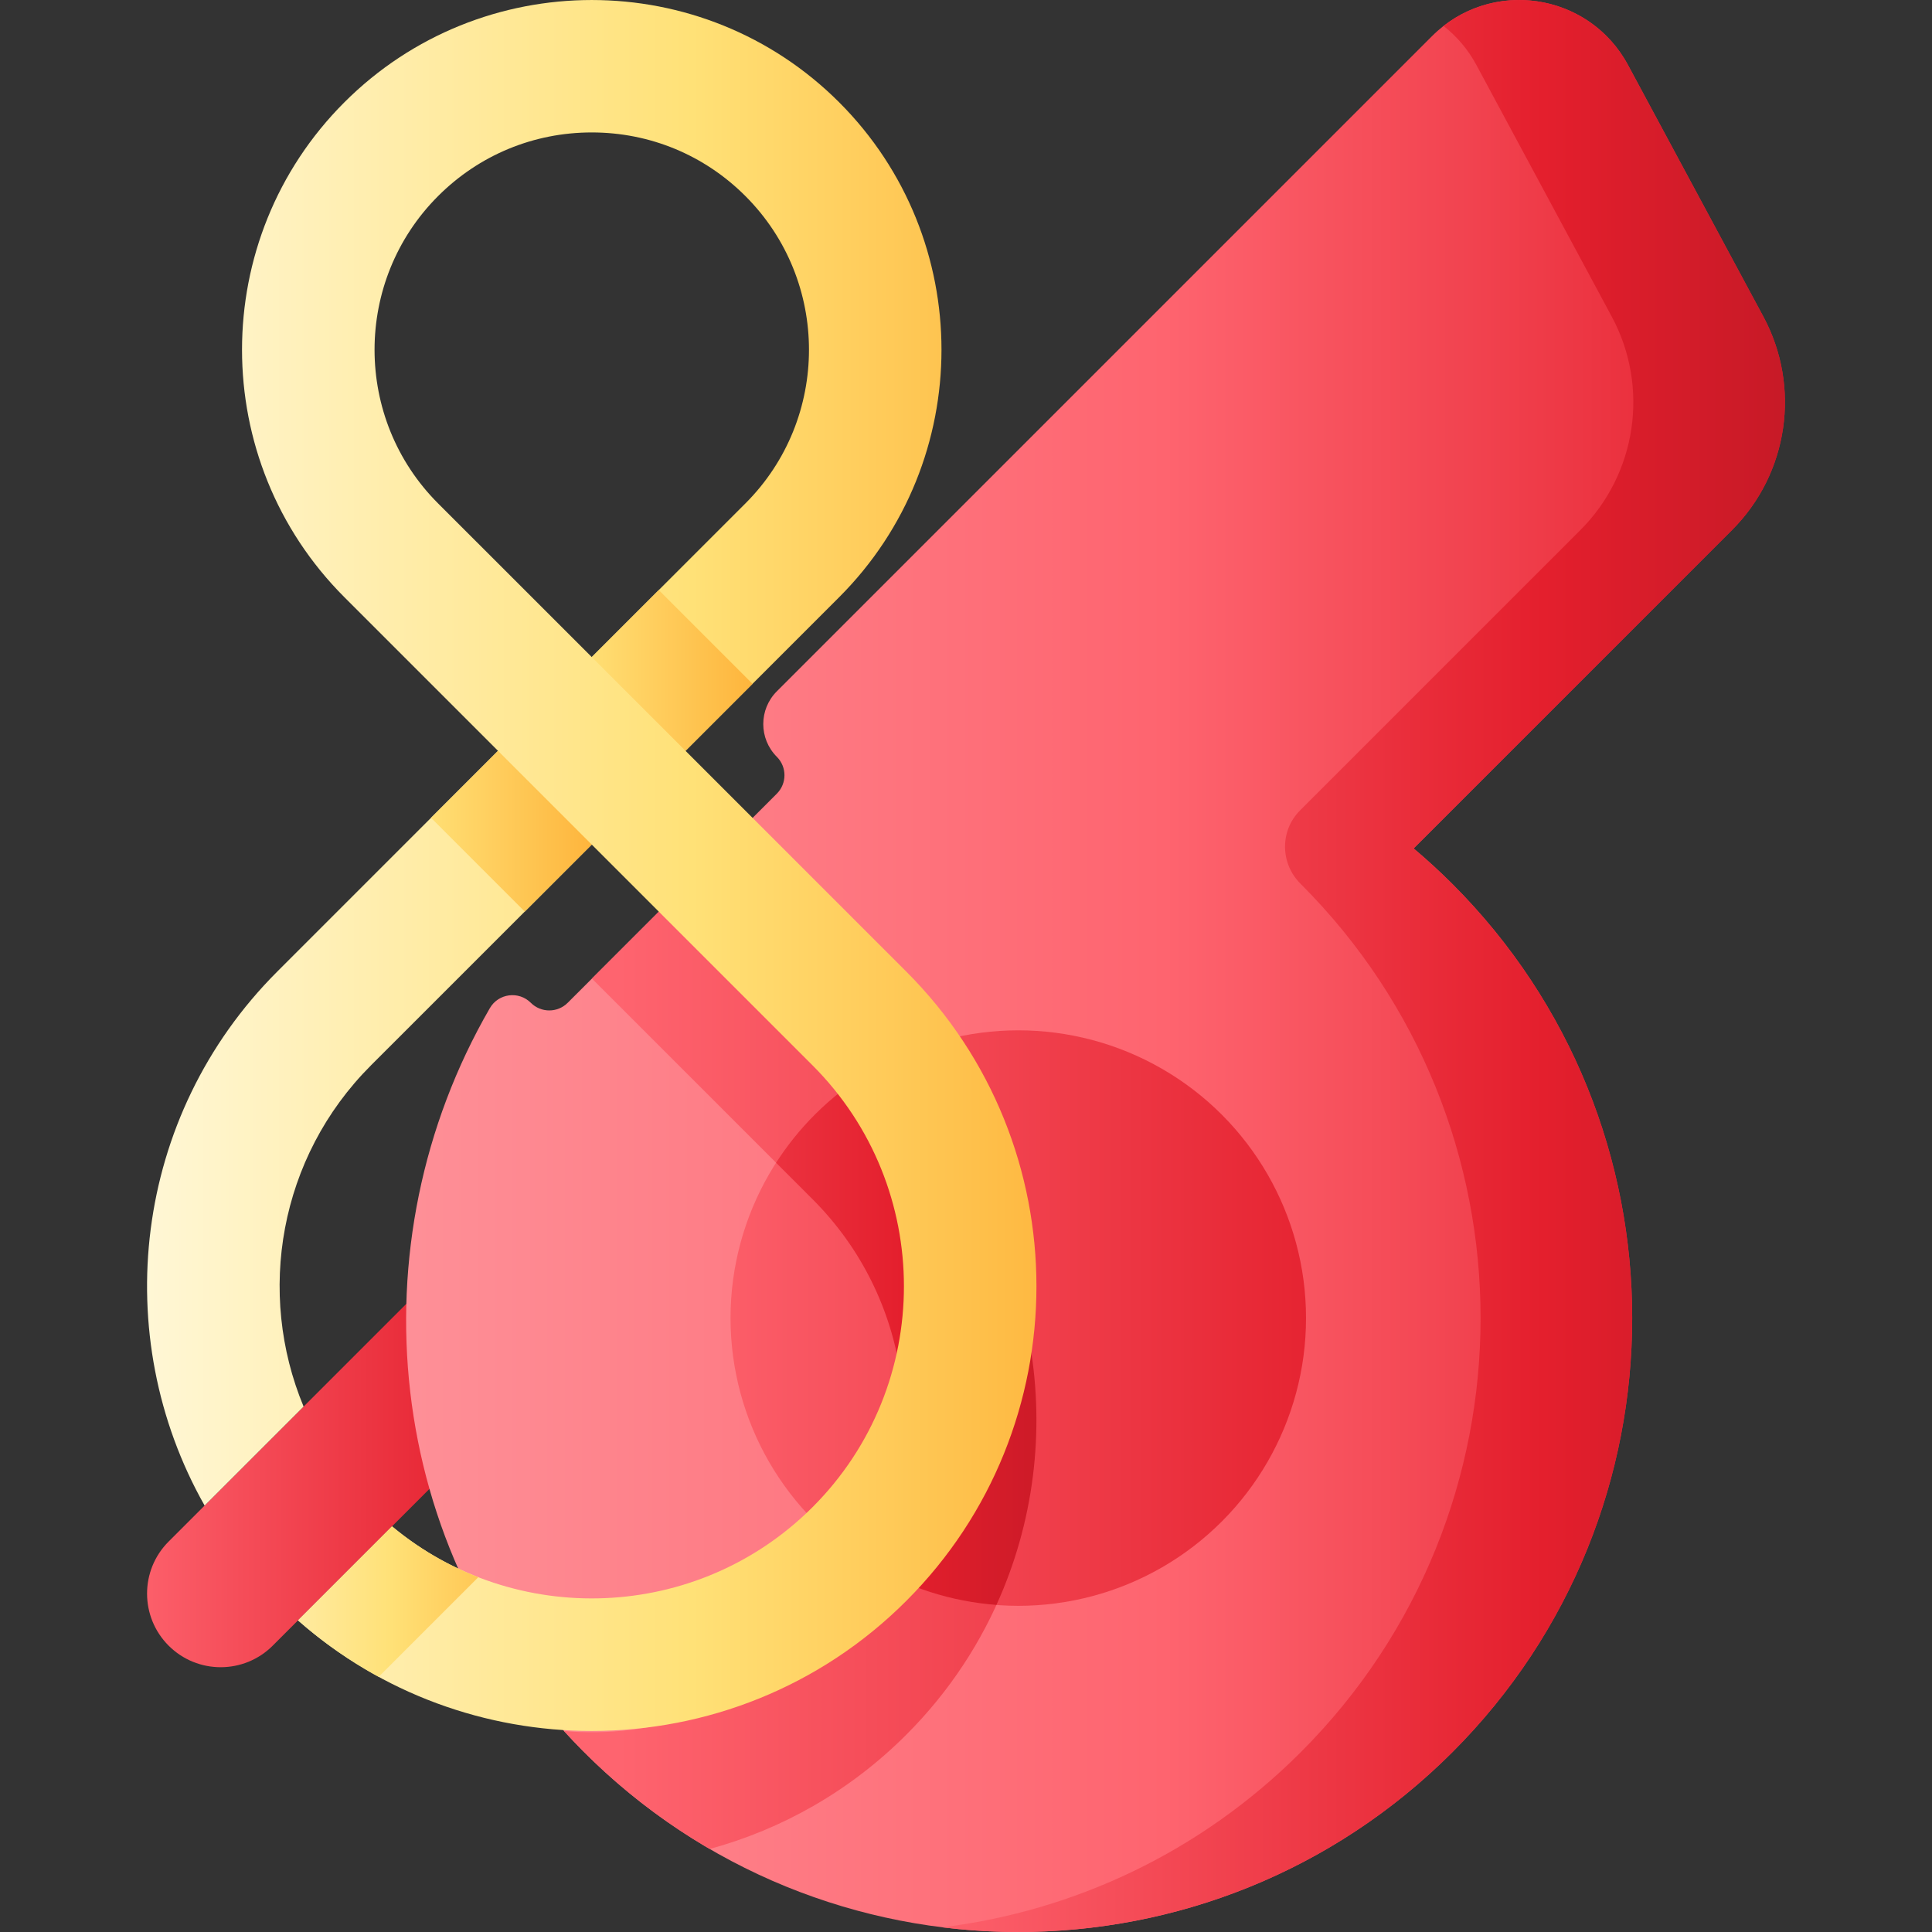 <svg id="Capa_1" enable-background="new 0 0 510 510" height="512" viewBox="0 0 510 510" width="512" xmlns="http://www.w3.org/2000/svg" xmlns:xlink="http://www.w3.org/1999/xlink"><rect x="0" y="0" width="510" height="510" fill="#333333" stroke="none"/><linearGradient id="lg1"><stop offset="0" stop-color="#fe646f"/><stop offset=".704" stop-color="#e41f2d"/><stop offset="1" stop-color="#c41926"/></linearGradient><linearGradient id="SVGID_1_" gradientUnits="userSpaceOnUse" x1="31.13" x2="169.327" xlink:href="#lg1" y1="380.208" y2="380.208"/><linearGradient id="lg2"><stop offset="0" stop-color="#fe99a0"/><stop offset=".593" stop-color="#fe646f"/><stop offset="1" stop-color="#e41f2d"/></linearGradient><linearGradient id="SVGID_2_" gradientUnits="userSpaceOnUse" x1="64.128" x2="474.705" xlink:href="#lg2" y1="255" y2="255"/><linearGradient id="SVGID_3_" gradientUnits="userSpaceOnUse" x1="163.335" x2="447.373" xlink:href="#lg1" y1="360.825" y2="360.825"/><linearGradient id="SVGID_4_" gradientUnits="userSpaceOnUse" x1="-93.364" x2="358.432" xlink:href="#lg2" y1="347.941" y2="347.941"/><linearGradient id="SVGID_5_" gradientUnits="userSpaceOnUse" x1="118.002" x2="288.403" xlink:href="#lg1" y1="353.131" y2="353.131"/><linearGradient id="lg3"><stop offset="0" stop-color="#fff9df"/><stop offset=".593" stop-color="#ffe177"/><stop offset="1" stop-color="#feb137"/></linearGradient><linearGradient id="SVGID_6_" gradientUnits="userSpaceOnUse" x1="24.002" x2="291.542" xlink:href="#lg3" y1="228.466" y2="228.466"/><linearGradient id="SVGID_7_" gradientUnits="userSpaceOnUse" x1="239.62" x2="478.126" xlink:href="#lg1" y1="254.999" y2="254.999"/><linearGradient id="SVGID_8_" gradientUnits="userSpaceOnUse" x1="39.002" x2="160.344" xlink:href="#lg3" y1="219.417" y2="219.417"/><linearGradient id="SVGID_9_" gradientUnits="userSpaceOnUse" x1="81.437" x2="202.78" xlink:href="#lg3" y1="176.982" y2="176.982"/><linearGradient id="SVGID_10_" gradientUnits="userSpaceOnUse" x1="39.502" x2="147.096" xlink:href="#lg3" y1="422.781" y2="422.781"/><g><path d="m158.612 347.795-86.616 86.616c-7.589 7.589-19.894 7.589-27.483 0-7.589-7.589-7.589-19.894 0-27.483l86.616-86.616z" fill="url(#SVGID_1_)"/><g><g><path d="m378.004 9.55-172.938 172.939c-4.775 4.775-4.775 12.516 0 17.291 2.685 2.685 2.685 7.039 0 9.725l-55.212 55.212c-2.685 2.685-7.039 2.685-9.725 0-3.194-3.194-8.559-2.499-10.821 1.411-35.915 62.077-28.27 142.87 24.494 196.001 63.255 63.694 166.168 63.829 229.591.406 63.288-63.288 63.288-165.899 0-229.187-3.304-3.304-6.721-6.425-10.228-9.384l84.038-84.038c14.896-14.896 18.261-37.797 8.281-56.349l-35.734-66.423c-10.346-19.23-36.305-23.045-51.746-7.604z" fill="url(#SVGID_2_)"/><path d="m239.252 291.82-58.25-58.25-24.75 24.75 58.25 58.25c32.15 32.15 32.15 84.45 0 116.6-17.93 17.93-42.14 25.86-65.62 23.77 1.59 1.76 3.23 3.49 4.92 5.19 10.25 10.32 21.55 18.97 33.55 25.95 19.03-5.19 36.99-15.25 51.9-30.17 45.79-45.79 45.79-120.29 0-166.09z" fill="url(#SVGID_3_)"/><circle cx="268.8" cy="347.94" fill="url(#SVGID_4_)" r="75.958"/><path d="m263.033 423.659c19.729-43.316 11.806-96.244-23.781-131.839l-9.216-9.216c-5.331 3.168-10.359 7.041-14.945 11.627-3.936 3.936-7.334 8.204-10.225 12.703l9.637 9.637c26.022 26.022 30.973 65.24 14.872 96.294 10.374 6.311 21.93 9.906 33.658 10.794z" fill="url(#SVGID_5_)"/></g></g><path d="m239.252 256.49-58.29-58.29 40.56-40.56c36.01-36.02 36.01-94.62 0-130.63s-94.61-36.01-130.62 0c-36.02 36.01-36.02 94.61 0 130.63l40.56 40.56-58.3 58.3c-38.12 38.12-44.51 96.14-19.15 140.93l26.13-26.13c-12.46-29.93-6.53-65.75 17.77-90.06l58.3-58.29 58.29 58.29c32.15 32.15 32.15 84.45 0 116.6-30.34 30.34-78.66 32.04-111.02 5.08l-24.82 24.82c22.1 19.46 49.82 29.19 77.55 29.19 30.07 0 60.15-11.45 83.04-34.35 45.79-45.79 45.79-120.29 0-166.09zm-123.61-123.6c-22.36-22.37-22.36-58.76 0-81.13 10.84-10.84 25.25-16.8 40.57-16.8s29.73 5.96 40.56 16.8c22.37 22.37 22.37 58.76 0 81.13l-40.56 40.56z" fill="url(#SVGID_6_)"/><path d="m465.485 83.576-35.735-66.422c-9.692-18.014-33.085-22.5-48.698-10.301 3.449 2.682 6.432 6.127 8.677 10.301l35.735 66.423c9.981 18.552 6.615 41.453-8.281 56.349l-73.996 73.996c-5.347 5.347-5.265 13.984.087 19.327.033.033.066.066.099.099 63.288 63.288 63.288 165.899 0 229.187-26.549 26.549-60.018 41.953-94.601 46.228 47.867 5.927 97.872-9.48 134.621-46.228 63.288-63.288 63.288-165.899 0-229.187-3.304-3.304-6.721-6.425-10.228-9.384l84.038-84.038c14.897-14.897 18.263-37.798 8.282-56.35z" fill="url(#SVGID_7_)"/><path d="m156.212 222.95-24.75-24.75-17.686 17.685 24.749 24.749z" fill="url(#SVGID_8_)"/><path d="m198.647 180.515-24.75-24.75-17.685 17.685 24.748 24.748z" fill="url(#SVGID_9_)"/><path d="m103.482 402.92-24.82 24.82c6.642 5.848 13.794 10.811 21.298 14.902l26.303-26.303c-8.107-3.148-15.815-7.615-22.781-13.419z" fill="url(#SVGID_10_)"/></g></svg>